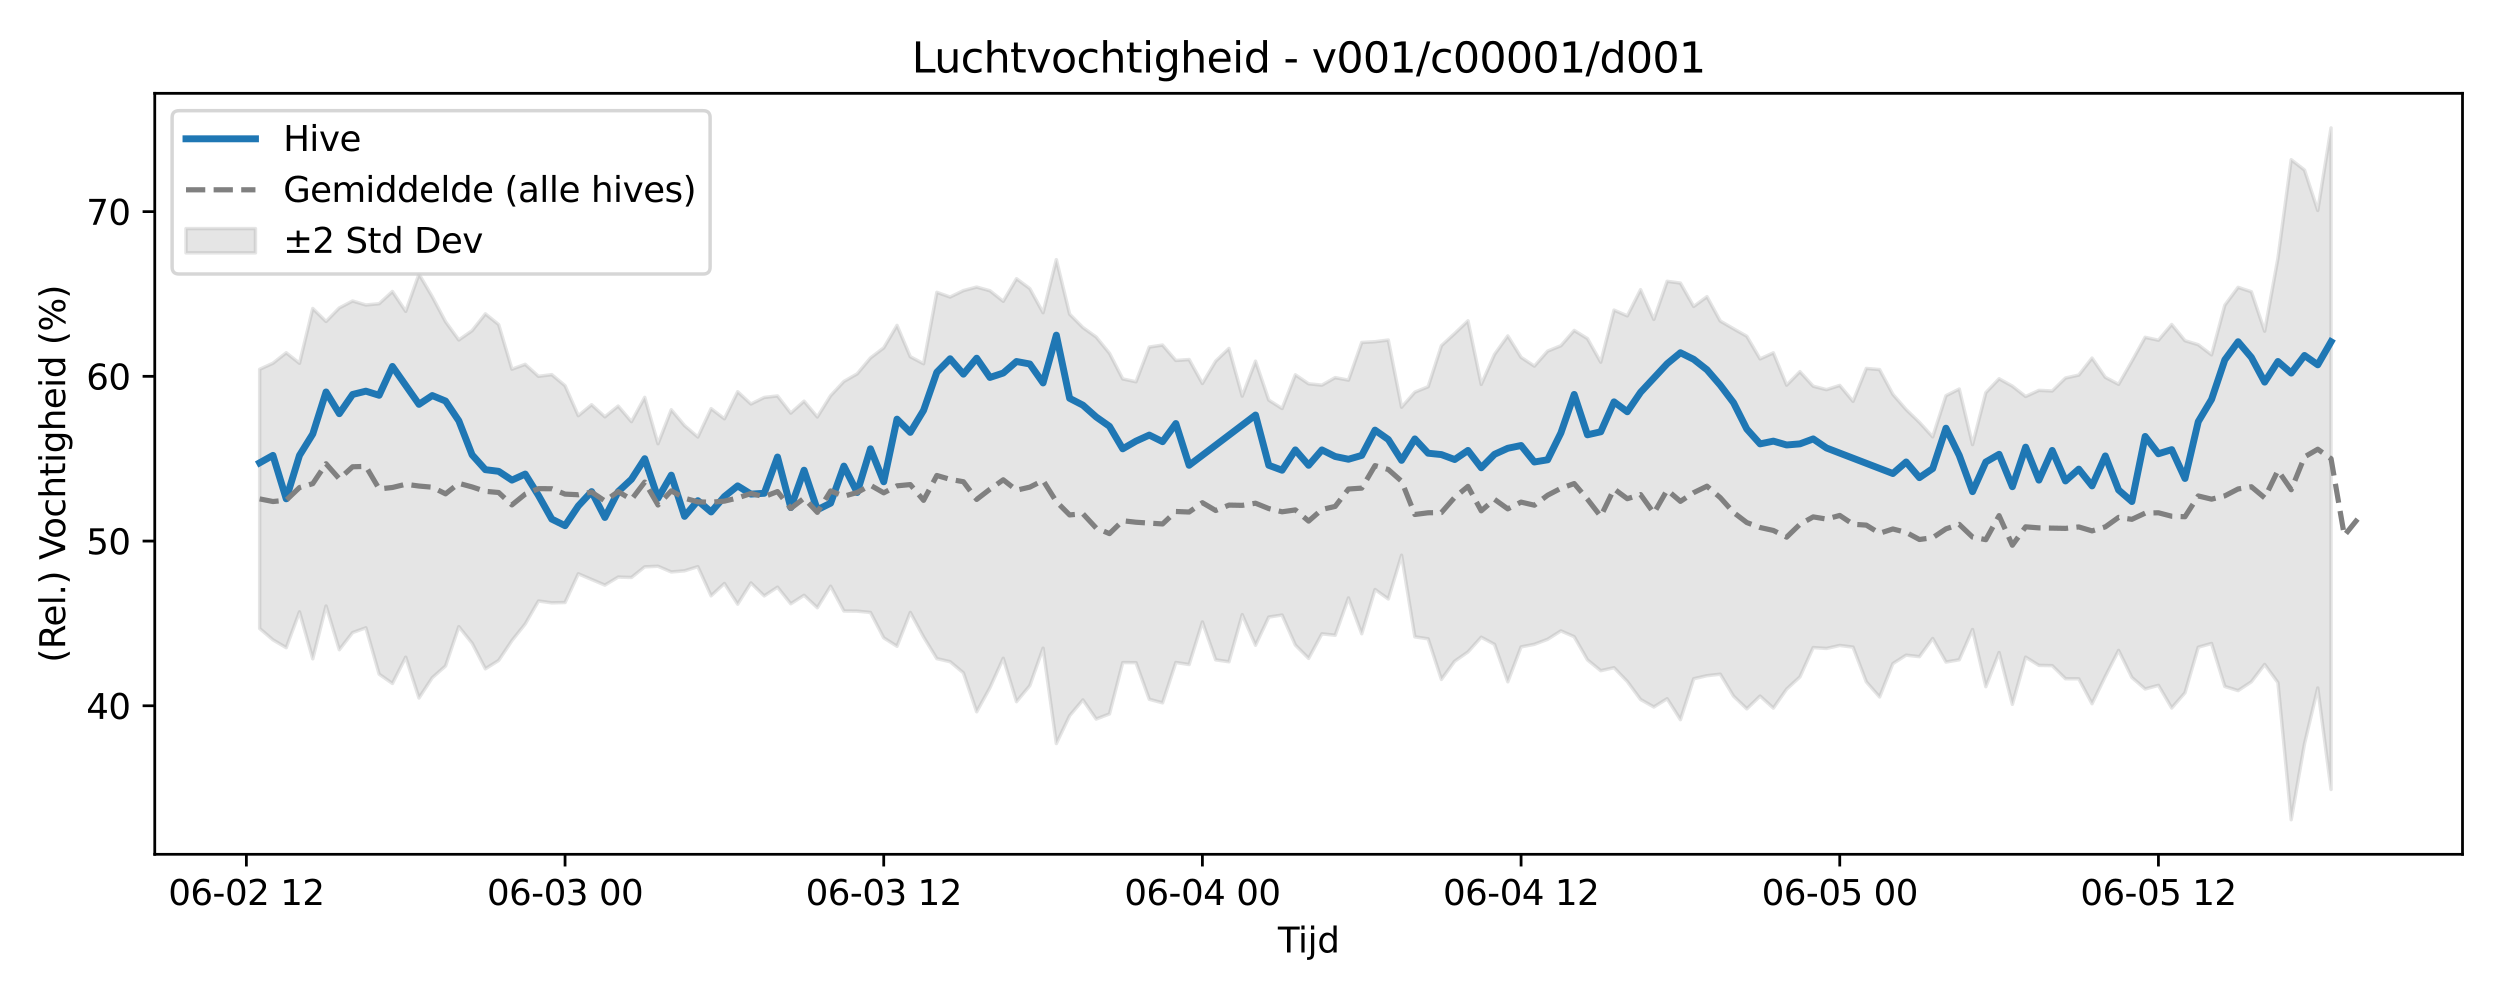 <?xml version="1.0" encoding="utf-8" standalone="no"?>
<!DOCTYPE svg PUBLIC "-//W3C//DTD SVG 1.1//EN"
  "http://www.w3.org/Graphics/SVG/1.1/DTD/svg11.dtd">
<svg xmlns:xlink="http://www.w3.org/1999/xlink" width="720pt" height="288pt" viewBox="0 0 720 288" xmlns="http://www.w3.org/2000/svg" version="1.1">
 <defs>
  <style type="text/css">*{stroke-linejoin: round; stroke-linecap: butt}</style>
 </defs>
 <g id="figure_1">
  <g id="patch_1">
   <path d="M 0 288 
L 720 288 
L 720 0 
L 0 0 
z
" style="fill: #ffffff"/>
  </g>
  <g id="axes_1">
   <g id="patch_2">
    <path d="M 44.57 246.04 
L 709.2 246.04 
L 709.2 26.88 
L 44.57 26.88 
z
" style="fill: #ffffff"/>
   </g>
   <g id="FillBetweenPolyCollection_1">
    <defs>
     <path id="m3c09db002c" d="M 74.78 -181.637 
L 74.78 -106.999 
L 78.605 -103.729 
L 82.429 -101.467 
L 86.253 -111.785 
L 90.077 -98.257 
L 93.901 -113.465 
L 97.725 -100.877 
L 101.549 -105.817 
L 105.373 -107.192 
L 109.197 -93.836 
L 113.022 -91.156 
L 116.846 -98.732 
L 120.67 -86.981 
L 124.494 -92.812 
L 128.318 -96.198 
L 132.142 -107.514 
L 135.966 -102.755 
L 139.79 -95.384 
L 143.614 -97.789 
L 147.439 -103.501 
L 151.263 -108.294 
L 155.087 -114.912 
L 158.911 -114.38 
L 162.735 -114.472 
L 166.559 -122.745 
L 170.383 -121.108 
L 174.207 -119.485 
L 178.031 -121.8 
L 181.855 -121.687 
L 185.68 -124.749 
L 189.504 -124.915 
L 193.328 -123.274 
L 197.152 -123.604 
L 200.976 -124.803 
L 204.8 -116.401 
L 208.624 -119.954 
L 212.448 -113.996 
L 216.272 -120.105 
L 220.097 -116.38 
L 223.921 -118.889 
L 227.745 -114.116 
L 231.569 -116.557 
L 235.393 -112.975 
L 239.217 -119.18 
L 243.041 -112.031 
L 246.865 -111.986 
L 250.689 -111.615 
L 254.514 -104.301 
L 258.338 -101.868 
L 262.162 -111.609 
L 265.986 -104.562 
L 269.81 -98.313 
L 273.634 -97.426 
L 277.458 -94.22 
L 281.282 -83.01 
L 285.106 -89.946 
L 288.931 -98.413 
L 292.755 -85.92 
L 296.579 -90.523 
L 300.403 -101.315 
L 304.227 -73.859 
L 308.051 -81.871 
L 311.875 -86.419 
L 315.699 -80.914 
L 319.523 -82.382 
L 323.347 -97.18 
L 327.172 -97.146 
L 330.996 -86.604 
L 334.82 -85.58 
L 338.644 -97.207 
L 342.468 -96.609 
L 346.292 -108.875 
L 350.116 -97.965 
L 353.94 -97.41 
L 357.764 -110.989 
L 361.589 -102.167 
L 365.413 -110.288 
L 369.237 -110.864 
L 373.061 -102.23 
L 376.885 -98.382 
L 380.709 -105.455 
L 384.533 -105.049 
L 388.357 -115.797 
L 392.181 -105.475 
L 396.006 -118.224 
L 399.83 -115.498 
L 403.654 -128.099 
L 407.478 -104.593 
L 411.302 -104.011 
L 415.126 -92.333 
L 418.95 -97.564 
L 422.774 -100.236 
L 426.598 -104.485 
L 430.423 -102.42 
L 434.247 -91.64 
L 438.071 -101.691 
L 441.895 -102.438 
L 445.719 -103.878 
L 449.543 -106.302 
L 453.367 -104.63 
L 457.191 -97.947 
L 461.015 -94.836 
L 464.839 -95.705 
L 468.664 -91.718 
L 472.488 -86.545 
L 476.312 -84.384 
L 480.136 -86.774 
L 483.96 -80.74 
L 487.784 -92.515 
L 491.608 -93.396 
L 495.432 -93.831 
L 499.256 -87.516 
L 503.081 -83.853 
L 506.905 -87.535 
L 510.729 -84.067 
L 514.553 -89.528 
L 518.377 -93.054 
L 522.201 -101.499 
L 526.025 -101.241 
L 529.849 -102.107 
L 533.673 -101.633 
L 537.498 -91.626 
L 541.322 -87.272 
L 545.146 -96.872 
L 548.97 -99.314 
L 552.794 -98.882 
L 556.618 -104.111 
L 560.442 -97.332 
L 564.266 -97.989 
L 568.09 -106.702 
L 571.915 -90.233 
L 575.739 -100.072 
L 579.563 -85.154 
L 583.387 -98.745 
L 587.211 -96.365 
L 591.035 -96.294 
L 594.859 -92.518 
L 598.683 -92.503 
L 602.507 -85.33 
L 606.331 -93.189 
L 610.156 -100.68 
L 613.98 -92.891 
L 617.804 -89.576 
L 621.628 -90.621 
L 625.452 -84.098 
L 629.276 -88.473 
L 633.1 -101.604 
L 636.924 -102.673 
L 640.748 -90.295 
L 644.573 -89.105 
L 648.397 -91.644 
L 652.221 -96.635 
L 656.045 -91.403 
L 659.869 -51.922 
L 663.693 -73.781 
L 667.517 -89.859 
L 671.341 -60.632 
L 671.341 -251.158 
L 671.341 -251.158 
L 667.517 -227.387 
L 663.693 -239.037 
L 659.869 -242.001 
L 656.045 -213.627 
L 652.221 -192.623 
L 648.397 -203.987 
L 644.573 -205.246 
L 640.748 -200.103 
L 636.924 -185.805 
L 633.1 -188.727 
L 629.276 -189.886 
L 625.452 -194.554 
L 621.628 -190.019 
L 617.804 -190.86 
L 613.98 -183.977 
L 610.156 -177.317 
L 606.331 -179.341 
L 602.507 -184.873 
L 598.683 -179.983 
L 594.859 -179.131 
L 591.035 -175.4 
L 587.211 -175.578 
L 583.387 -173.808 
L 579.563 -176.801 
L 575.739 -178.919 
L 571.915 -174.911 
L 568.09 -159.955 
L 564.266 -175.964 
L 560.442 -174.047 
L 556.618 -162.185 
L 552.794 -166.367 
L 548.97 -170.047 
L 545.146 -174.439 
L 541.322 -181.561 
L 537.498 -181.898 
L 533.673 -172.418 
L 529.849 -177.004 
L 526.025 -175.785 
L 522.201 -176.769 
L 518.377 -180.968 
L 514.553 -177.084 
L 510.729 -186.385 
L 506.905 -184.634 
L 503.081 -191.162 
L 499.256 -193.327 
L 495.432 -195.551 
L 491.608 -202.56 
L 487.784 -199.736 
L 483.96 -206.473 
L 480.136 -206.99 
L 476.312 -196.018 
L 472.488 -204.577 
L 468.664 -197.031 
L 464.839 -198.691 
L 461.015 -183.696 
L 457.191 -190.486 
L 453.367 -192.839 
L 449.543 -188.433 
L 445.719 -186.882 
L 441.895 -182.562 
L 438.071 -185.093 
L 434.247 -191.259 
L 430.423 -185.945 
L 426.598 -177.284 
L 422.774 -195.606 
L 418.95 -191.957 
L 415.126 -188.442 
L 411.302 -176.629 
L 407.478 -175.067 
L 403.654 -170.726 
L 399.83 -190.073 
L 396.006 -189.587 
L 392.181 -189.37 
L 388.357 -178.521 
L 384.533 -179.251 
L 380.709 -177.082 
L 376.885 -177.469 
L 373.061 -180.058 
L 369.237 -170.341 
L 365.413 -172.769 
L 361.589 -183.985 
L 357.764 -173.92 
L 353.94 -187.658 
L 350.116 -183.993 
L 346.292 -177.563 
L 342.468 -184.46 
L 338.644 -184.179 
L 334.82 -188.622 
L 330.996 -188.05 
L 327.172 -178.05 
L 323.347 -178.874 
L 319.523 -186.263 
L 315.699 -190.938 
L 311.875 -193.679 
L 308.051 -197.526 
L 304.227 -213.219 
L 300.403 -197.939 
L 296.579 -204.89 
L 292.755 -207.731 
L 288.931 -201.224 
L 285.106 -204.27 
L 281.282 -205.325 
L 277.458 -204.31 
L 273.634 -202.46 
L 269.81 -203.81 
L 265.986 -183.246 
L 262.162 -185.272 
L 258.338 -194.29 
L 254.514 -187.829 
L 250.689 -184.905 
L 246.865 -180.332 
L 243.041 -178.141 
L 239.217 -174.042 
L 235.393 -167.913 
L 231.569 -172.463 
L 227.745 -169.031 
L 223.921 -173.972 
L 220.097 -173.537 
L 216.272 -171.649 
L 212.448 -175.183 
L 208.624 -167.395 
L 204.8 -170.315 
L 200.976 -162.14 
L 197.152 -165.439 
L 193.328 -169.993 
L 189.504 -160.205 
L 185.68 -173.556 
L 181.855 -166.569 
L 178.031 -171.06 
L 174.207 -167.954 
L 170.383 -171.444 
L 166.559 -168.279 
L 162.735 -176.921 
L 158.911 -180.107 
L 155.087 -179.62 
L 151.263 -183.075 
L 147.439 -181.68 
L 143.614 -194.529 
L 139.79 -197.613 
L 135.966 -192.772 
L 132.142 -190.09 
L 128.318 -195.352 
L 124.494 -202.556 
L 120.67 -209.061 
L 116.846 -198.33 
L 113.022 -204.058 
L 109.197 -200.534 
L 105.373 -200.17 
L 101.549 -201.32 
L 97.725 -199.318 
L 93.901 -195.411 
L 90.077 -199.166 
L 86.253 -183.38 
L 82.429 -186.401 
L 78.605 -183.394 
L 74.78 -181.637 
z
" style="stroke: #808080; stroke-opacity: 0.2"/>
    </defs>
    <g clip-path="url(#p0047f48c05)">
     <use xlink:href="#m3c09db002c" x="0" y="288" style="fill: #808080; fill-opacity: 0.2; stroke: #808080; stroke-opacity: 0.2"/>
    </g>
   </g>
   <g id="matplotlib.axis_1">
    <g id="xtick_1">
     <g id="line2d_1">
      <defs>
       <path id="mf3916ec47d" d="M 0 0 
L 0 3.5 
" style="stroke: #000000; stroke-width: 0.8"/>
      </defs>
      <g>
       <use xlink:href="#mf3916ec47d" x="70.956" y="246.04" style="stroke: #000000; stroke-width: 0.8"/>
      </g>
     </g>
     <g id="text_1">
      <!-- 06-02 12 -->
      <g transform="translate(48.476 260.638) scale(0.1 -0.1)">
       <defs>
        <path id="DejaVuSans-30" d="M 2034 4250 
Q 1547 4250 1301 3770 
Q 1056 3291 1056 2328 
Q 1056 1369 1301 889 
Q 1547 409 2034 409 
Q 2525 409 2770 889 
Q 3016 1369 3016 2328 
Q 3016 3291 2770 3770 
Q 2525 4250 2034 4250 
z
M 2034 4750 
Q 2819 4750 3233 4129 
Q 3647 3509 3647 2328 
Q 3647 1150 3233 529 
Q 2819 -91 2034 -91 
Q 1250 -91 836 529 
Q 422 1150 422 2328 
Q 422 3509 836 4129 
Q 1250 4750 2034 4750 
z
" transform="scale(0.016)"/>
        <path id="DejaVuSans-36" d="M 2113 2584 
Q 1688 2584 1439 2293 
Q 1191 2003 1191 1497 
Q 1191 994 1439 701 
Q 1688 409 2113 409 
Q 2538 409 2786 701 
Q 3034 994 3034 1497 
Q 3034 2003 2786 2293 
Q 2538 2584 2113 2584 
z
M 3366 4563 
L 3366 3988 
Q 3128 4100 2886 4159 
Q 2644 4219 2406 4219 
Q 1781 4219 1451 3797 
Q 1122 3375 1075 2522 
Q 1259 2794 1537 2939 
Q 1816 3084 2150 3084 
Q 2853 3084 3261 2657 
Q 3669 2231 3669 1497 
Q 3669 778 3244 343 
Q 2819 -91 2113 -91 
Q 1303 -91 875 529 
Q 447 1150 447 2328 
Q 447 3434 972 4092 
Q 1497 4750 2381 4750 
Q 2619 4750 2861 4703 
Q 3103 4656 3366 4563 
z
" transform="scale(0.016)"/>
        <path id="DejaVuSans-2d" d="M 313 2009 
L 1997 2009 
L 1997 1497 
L 313 1497 
L 313 2009 
z
" transform="scale(0.016)"/>
        <path id="DejaVuSans-32" d="M 1228 531 
L 3431 531 
L 3431 0 
L 469 0 
L 469 531 
Q 828 903 1448 1529 
Q 2069 2156 2228 2338 
Q 2531 2678 2651 2914 
Q 2772 3150 2772 3378 
Q 2772 3750 2511 3984 
Q 2250 4219 1831 4219 
Q 1534 4219 1204 4116 
Q 875 4013 500 3803 
L 500 4441 
Q 881 4594 1212 4672 
Q 1544 4750 1819 4750 
Q 2544 4750 2975 4387 
Q 3406 4025 3406 3419 
Q 3406 3131 3298 2873 
Q 3191 2616 2906 2266 
Q 2828 2175 2409 1742 
Q 1991 1309 1228 531 
z
" transform="scale(0.016)"/>
        <path id="DejaVuSans-20" transform="scale(0.016)"/>
        <path id="DejaVuSans-31" d="M 794 531 
L 1825 531 
L 1825 4091 
L 703 3866 
L 703 4441 
L 1819 4666 
L 2450 4666 
L 2450 531 
L 3481 531 
L 3481 0 
L 794 0 
L 794 531 
z
" transform="scale(0.016)"/>
       </defs>
       <use xlink:href="#DejaVuSans-30"/>
       <use xlink:href="#DejaVuSans-36" transform="translate(63.623 0)"/>
       <use xlink:href="#DejaVuSans-2d" transform="translate(127.246 0)"/>
       <use xlink:href="#DejaVuSans-30" transform="translate(163.33 0)"/>
       <use xlink:href="#DejaVuSans-32" transform="translate(226.953 0)"/>
       <use xlink:href="#DejaVuSans-20" transform="translate(290.576 0)"/>
       <use xlink:href="#DejaVuSans-31" transform="translate(322.363 0)"/>
       <use xlink:href="#DejaVuSans-32" transform="translate(385.986 0)"/>
      </g>
     </g>
    </g>
    <g id="xtick_2">
     <g id="line2d_2">
      <g>
       <use xlink:href="#mf3916ec47d" x="162.735" y="246.04" style="stroke: #000000; stroke-width: 0.8"/>
      </g>
     </g>
     <g id="text_2">
      <!-- 06-03 00 -->
      <g transform="translate(140.254 260.638) scale(0.1 -0.1)">
       <defs>
        <path id="DejaVuSans-33" d="M 2597 2516 
Q 3050 2419 3304 2112 
Q 3559 1806 3559 1356 
Q 3559 666 3084 287 
Q 2609 -91 1734 -91 
Q 1441 -91 1130 -33 
Q 819 25 488 141 
L 488 750 
Q 750 597 1062 519 
Q 1375 441 1716 441 
Q 2309 441 2620 675 
Q 2931 909 2931 1356 
Q 2931 1769 2642 2001 
Q 2353 2234 1838 2234 
L 1294 2234 
L 1294 2753 
L 1863 2753 
Q 2328 2753 2575 2939 
Q 2822 3125 2822 3475 
Q 2822 3834 2567 4026 
Q 2313 4219 1838 4219 
Q 1578 4219 1281 4162 
Q 984 4106 628 3988 
L 628 4550 
Q 988 4650 1302 4700 
Q 1616 4750 1894 4750 
Q 2613 4750 3031 4423 
Q 3450 4097 3450 3541 
Q 3450 3153 3228 2886 
Q 3006 2619 2597 2516 
z
" transform="scale(0.016)"/>
       </defs>
       <use xlink:href="#DejaVuSans-30"/>
       <use xlink:href="#DejaVuSans-36" transform="translate(63.623 0)"/>
       <use xlink:href="#DejaVuSans-2d" transform="translate(127.246 0)"/>
       <use xlink:href="#DejaVuSans-30" transform="translate(163.33 0)"/>
       <use xlink:href="#DejaVuSans-33" transform="translate(226.953 0)"/>
       <use xlink:href="#DejaVuSans-20" transform="translate(290.576 0)"/>
       <use xlink:href="#DejaVuSans-30" transform="translate(322.363 0)"/>
       <use xlink:href="#DejaVuSans-30" transform="translate(385.986 0)"/>
      </g>
     </g>
    </g>
    <g id="xtick_3">
     <g id="line2d_3">
      <g>
       <use xlink:href="#mf3916ec47d" x="254.514" y="246.04" style="stroke: #000000; stroke-width: 0.8"/>
      </g>
     </g>
     <g id="text_3">
      <!-- 06-03 12 -->
      <g transform="translate(232.033 260.638) scale(0.1 -0.1)">
       <use xlink:href="#DejaVuSans-30"/>
       <use xlink:href="#DejaVuSans-36" transform="translate(63.623 0)"/>
       <use xlink:href="#DejaVuSans-2d" transform="translate(127.246 0)"/>
       <use xlink:href="#DejaVuSans-30" transform="translate(163.33 0)"/>
       <use xlink:href="#DejaVuSans-33" transform="translate(226.953 0)"/>
       <use xlink:href="#DejaVuSans-20" transform="translate(290.576 0)"/>
       <use xlink:href="#DejaVuSans-31" transform="translate(322.363 0)"/>
       <use xlink:href="#DejaVuSans-32" transform="translate(385.986 0)"/>
      </g>
     </g>
    </g>
    <g id="xtick_4">
     <g id="line2d_4">
      <g>
       <use xlink:href="#mf3916ec47d" x="346.292" y="246.04" style="stroke: #000000; stroke-width: 0.8"/>
      </g>
     </g>
     <g id="text_4">
      <!-- 06-04 00 -->
      <g transform="translate(323.812 260.638) scale(0.1 -0.1)">
       <defs>
        <path id="DejaVuSans-34" d="M 2419 4116 
L 825 1625 
L 2419 1625 
L 2419 4116 
z
M 2253 4666 
L 3047 4666 
L 3047 1625 
L 3713 1625 
L 3713 1100 
L 3047 1100 
L 3047 0 
L 2419 0 
L 2419 1100 
L 313 1100 
L 313 1709 
L 2253 4666 
z
" transform="scale(0.016)"/>
       </defs>
       <use xlink:href="#DejaVuSans-30"/>
       <use xlink:href="#DejaVuSans-36" transform="translate(63.623 0)"/>
       <use xlink:href="#DejaVuSans-2d" transform="translate(127.246 0)"/>
       <use xlink:href="#DejaVuSans-30" transform="translate(163.33 0)"/>
       <use xlink:href="#DejaVuSans-34" transform="translate(226.953 0)"/>
       <use xlink:href="#DejaVuSans-20" transform="translate(290.576 0)"/>
       <use xlink:href="#DejaVuSans-30" transform="translate(322.363 0)"/>
       <use xlink:href="#DejaVuSans-30" transform="translate(385.986 0)"/>
      </g>
     </g>
    </g>
    <g id="xtick_5">
     <g id="line2d_5">
      <g>
       <use xlink:href="#mf3916ec47d" x="438.071" y="246.04" style="stroke: #000000; stroke-width: 0.8"/>
      </g>
     </g>
     <g id="text_5">
      <!-- 06-04 12 -->
      <g transform="translate(415.59 260.638) scale(0.1 -0.1)">
       <use xlink:href="#DejaVuSans-30"/>
       <use xlink:href="#DejaVuSans-36" transform="translate(63.623 0)"/>
       <use xlink:href="#DejaVuSans-2d" transform="translate(127.246 0)"/>
       <use xlink:href="#DejaVuSans-30" transform="translate(163.33 0)"/>
       <use xlink:href="#DejaVuSans-34" transform="translate(226.953 0)"/>
       <use xlink:href="#DejaVuSans-20" transform="translate(290.576 0)"/>
       <use xlink:href="#DejaVuSans-31" transform="translate(322.363 0)"/>
       <use xlink:href="#DejaVuSans-32" transform="translate(385.986 0)"/>
      </g>
     </g>
    </g>
    <g id="xtick_6">
     <g id="line2d_6">
      <g>
       <use xlink:href="#mf3916ec47d" x="529.849" y="246.04" style="stroke: #000000; stroke-width: 0.8"/>
      </g>
     </g>
     <g id="text_6">
      <!-- 06-05 00 -->
      <g transform="translate(507.369 260.638) scale(0.1 -0.1)">
       <defs>
        <path id="DejaVuSans-35" d="M 691 4666 
L 3169 4666 
L 3169 4134 
L 1269 4134 
L 1269 2991 
Q 1406 3038 1543 3061 
Q 1681 3084 1819 3084 
Q 2600 3084 3056 2656 
Q 3513 2228 3513 1497 
Q 3513 744 3044 326 
Q 2575 -91 1722 -91 
Q 1428 -91 1123 -41 
Q 819 9 494 109 
L 494 744 
Q 775 591 1075 516 
Q 1375 441 1709 441 
Q 2250 441 2565 725 
Q 2881 1009 2881 1497 
Q 2881 1984 2565 2268 
Q 2250 2553 1709 2553 
Q 1456 2553 1204 2497 
Q 953 2441 691 2322 
L 691 4666 
z
" transform="scale(0.016)"/>
       </defs>
       <use xlink:href="#DejaVuSans-30"/>
       <use xlink:href="#DejaVuSans-36" transform="translate(63.623 0)"/>
       <use xlink:href="#DejaVuSans-2d" transform="translate(127.246 0)"/>
       <use xlink:href="#DejaVuSans-30" transform="translate(163.33 0)"/>
       <use xlink:href="#DejaVuSans-35" transform="translate(226.953 0)"/>
       <use xlink:href="#DejaVuSans-20" transform="translate(290.576 0)"/>
       <use xlink:href="#DejaVuSans-30" transform="translate(322.363 0)"/>
       <use xlink:href="#DejaVuSans-30" transform="translate(385.986 0)"/>
      </g>
     </g>
    </g>
    <g id="xtick_7">
     <g id="line2d_7">
      <g>
       <use xlink:href="#mf3916ec47d" x="621.628" y="246.04" style="stroke: #000000; stroke-width: 0.8"/>
      </g>
     </g>
     <g id="text_7">
      <!-- 06-05 12 -->
      <g transform="translate(599.147 260.638) scale(0.1 -0.1)">
       <use xlink:href="#DejaVuSans-30"/>
       <use xlink:href="#DejaVuSans-36" transform="translate(63.623 0)"/>
       <use xlink:href="#DejaVuSans-2d" transform="translate(127.246 0)"/>
       <use xlink:href="#DejaVuSans-30" transform="translate(163.33 0)"/>
       <use xlink:href="#DejaVuSans-35" transform="translate(226.953 0)"/>
       <use xlink:href="#DejaVuSans-20" transform="translate(290.576 0)"/>
       <use xlink:href="#DejaVuSans-31" transform="translate(322.363 0)"/>
       <use xlink:href="#DejaVuSans-32" transform="translate(385.986 0)"/>
      </g>
     </g>
    </g>
    <g id="text_8">
     <!-- Tijd -->
     <g transform="translate(368.035 274.317) scale(0.1 -0.1)">
      <defs>
       <path id="DejaVuSans-54" d="M -19 4666 
L 3928 4666 
L 3928 4134 
L 2272 4134 
L 2272 0 
L 1638 0 
L 1638 4134 
L -19 4134 
L -19 4666 
z
" transform="scale(0.016)"/>
       <path id="DejaVuSans-69" d="M 603 3500 
L 1178 3500 
L 1178 0 
L 603 0 
L 603 3500 
z
M 603 4863 
L 1178 4863 
L 1178 4134 
L 603 4134 
L 603 4863 
z
" transform="scale(0.016)"/>
       <path id="DejaVuSans-6a" d="M 603 3500 
L 1178 3500 
L 1178 -63 
Q 1178 -731 923 -1031 
Q 669 -1331 103 -1331 
L -116 -1331 
L -116 -844 
L 38 -844 
Q 366 -844 484 -692 
Q 603 -541 603 -63 
L 603 3500 
z
M 603 4863 
L 1178 4863 
L 1178 4134 
L 603 4134 
L 603 4863 
z
" transform="scale(0.016)"/>
       <path id="DejaVuSans-64" d="M 2906 2969 
L 2906 4863 
L 3481 4863 
L 3481 0 
L 2906 0 
L 2906 525 
Q 2725 213 2448 61 
Q 2172 -91 1784 -91 
Q 1150 -91 751 415 
Q 353 922 353 1747 
Q 353 2572 751 3078 
Q 1150 3584 1784 3584 
Q 2172 3584 2448 3432 
Q 2725 3281 2906 2969 
z
M 947 1747 
Q 947 1113 1208 752 
Q 1469 391 1925 391 
Q 2381 391 2643 752 
Q 2906 1113 2906 1747 
Q 2906 2381 2643 2742 
Q 2381 3103 1925 3103 
Q 1469 3103 1208 2742 
Q 947 2381 947 1747 
z
" transform="scale(0.016)"/>
      </defs>
      <use xlink:href="#DejaVuSans-54"/>
      <use xlink:href="#DejaVuSans-69" transform="translate(57.959 0)"/>
      <use xlink:href="#DejaVuSans-6a" transform="translate(85.742 0)"/>
      <use xlink:href="#DejaVuSans-64" transform="translate(113.525 0)"/>
     </g>
    </g>
   </g>
   <g id="matplotlib.axis_2">
    <g id="ytick_1">
     <g id="line2d_8">
      <defs>
       <path id="m92d2d515ac" d="M 0 0 
L -3.5 0 
" style="stroke: #000000; stroke-width: 0.8"/>
      </defs>
      <g>
       <use xlink:href="#m92d2d515ac" x="44.57" y="203.261" style="stroke: #000000; stroke-width: 0.8"/>
      </g>
     </g>
     <g id="text_9">
      <!-- 40 -->
      <g transform="translate(24.845 207.06) scale(0.1 -0.1)">
       <use xlink:href="#DejaVuSans-34"/>
       <use xlink:href="#DejaVuSans-30" transform="translate(63.623 0)"/>
      </g>
     </g>
    </g>
    <g id="ytick_2">
     <g id="line2d_9">
      <g>
       <use xlink:href="#m92d2d515ac" x="44.57" y="155.823" style="stroke: #000000; stroke-width: 0.8"/>
      </g>
     </g>
     <g id="text_10">
      <!-- 50 -->
      <g transform="translate(24.845 159.623) scale(0.1 -0.1)">
       <use xlink:href="#DejaVuSans-35"/>
       <use xlink:href="#DejaVuSans-30" transform="translate(63.623 0)"/>
      </g>
     </g>
    </g>
    <g id="ytick_3">
     <g id="line2d_10">
      <g>
       <use xlink:href="#m92d2d515ac" x="44.57" y="108.386" style="stroke: #000000; stroke-width: 0.8"/>
      </g>
     </g>
     <g id="text_11">
      <!-- 60 -->
      <g transform="translate(24.845 112.185) scale(0.1 -0.1)">
       <use xlink:href="#DejaVuSans-36"/>
       <use xlink:href="#DejaVuSans-30" transform="translate(63.623 0)"/>
      </g>
     </g>
    </g>
    <g id="ytick_4">
     <g id="line2d_11">
      <g>
       <use xlink:href="#m92d2d515ac" x="44.57" y="60.949" style="stroke: #000000; stroke-width: 0.8"/>
      </g>
     </g>
     <g id="text_12">
      <!-- 70 -->
      <g transform="translate(24.845 64.748) scale(0.1 -0.1)">
       <defs>
        <path id="DejaVuSans-37" d="M 525 4666 
L 3525 4666 
L 3525 4397 
L 1831 0 
L 1172 0 
L 2766 4134 
L 525 4134 
L 525 4666 
z
" transform="scale(0.016)"/>
       </defs>
       <use xlink:href="#DejaVuSans-37"/>
       <use xlink:href="#DejaVuSans-30" transform="translate(63.623 0)"/>
      </g>
     </g>
    </g>
    <g id="text_13">
     <!-- (Rel.) Vochtigheid (%) -->
     <g transform="translate(18.765 190.838) rotate(-90) scale(0.1 -0.1)">
      <defs>
       <path id="DejaVuSans-28" d="M 1984 4856 
Q 1566 4138 1362 3434 
Q 1159 2731 1159 2009 
Q 1159 1288 1364 580 
Q 1569 -128 1984 -844 
L 1484 -844 
Q 1016 -109 783 600 
Q 550 1309 550 2009 
Q 550 2706 781 3412 
Q 1013 4119 1484 4856 
L 1984 4856 
z
" transform="scale(0.016)"/>
       <path id="DejaVuSans-52" d="M 2841 2188 
Q 3044 2119 3236 1894 
Q 3428 1669 3622 1275 
L 4263 0 
L 3584 0 
L 2988 1197 
Q 2756 1666 2539 1819 
Q 2322 1972 1947 1972 
L 1259 1972 
L 1259 0 
L 628 0 
L 628 4666 
L 2053 4666 
Q 2853 4666 3247 4331 
Q 3641 3997 3641 3322 
Q 3641 2881 3436 2590 
Q 3231 2300 2841 2188 
z
M 1259 4147 
L 1259 2491 
L 2053 2491 
Q 2509 2491 2742 2702 
Q 2975 2913 2975 3322 
Q 2975 3731 2742 3939 
Q 2509 4147 2053 4147 
L 1259 4147 
z
" transform="scale(0.016)"/>
       <path id="DejaVuSans-65" d="M 3597 1894 
L 3597 1613 
L 953 1613 
Q 991 1019 1311 708 
Q 1631 397 2203 397 
Q 2534 397 2845 478 
Q 3156 559 3463 722 
L 3463 178 
Q 3153 47 2828 -22 
Q 2503 -91 2169 -91 
Q 1331 -91 842 396 
Q 353 884 353 1716 
Q 353 2575 817 3079 
Q 1281 3584 2069 3584 
Q 2775 3584 3186 3129 
Q 3597 2675 3597 1894 
z
M 3022 2063 
Q 3016 2534 2758 2815 
Q 2500 3097 2075 3097 
Q 1594 3097 1305 2825 
Q 1016 2553 972 2059 
L 3022 2063 
z
" transform="scale(0.016)"/>
       <path id="DejaVuSans-6c" d="M 603 4863 
L 1178 4863 
L 1178 0 
L 603 0 
L 603 4863 
z
" transform="scale(0.016)"/>
       <path id="DejaVuSans-2e" d="M 684 794 
L 1344 794 
L 1344 0 
L 684 0 
L 684 794 
z
" transform="scale(0.016)"/>
       <path id="DejaVuSans-29" d="M 513 4856 
L 1013 4856 
Q 1481 4119 1714 3412 
Q 1947 2706 1947 2009 
Q 1947 1309 1714 600 
Q 1481 -109 1013 -844 
L 513 -844 
Q 928 -128 1133 580 
Q 1338 1288 1338 2009 
Q 1338 2731 1133 3434 
Q 928 4138 513 4856 
z
" transform="scale(0.016)"/>
       <path id="DejaVuSans-56" d="M 1831 0 
L 50 4666 
L 709 4666 
L 2188 738 
L 3669 4666 
L 4325 4666 
L 2547 0 
L 1831 0 
z
" transform="scale(0.016)"/>
       <path id="DejaVuSans-6f" d="M 1959 3097 
Q 1497 3097 1228 2736 
Q 959 2375 959 1747 
Q 959 1119 1226 758 
Q 1494 397 1959 397 
Q 2419 397 2687 759 
Q 2956 1122 2956 1747 
Q 2956 2369 2687 2733 
Q 2419 3097 1959 3097 
z
M 1959 3584 
Q 2709 3584 3137 3096 
Q 3566 2609 3566 1747 
Q 3566 888 3137 398 
Q 2709 -91 1959 -91 
Q 1206 -91 779 398 
Q 353 888 353 1747 
Q 353 2609 779 3096 
Q 1206 3584 1959 3584 
z
" transform="scale(0.016)"/>
       <path id="DejaVuSans-63" d="M 3122 3366 
L 3122 2828 
Q 2878 2963 2633 3030 
Q 2388 3097 2138 3097 
Q 1578 3097 1268 2742 
Q 959 2388 959 1747 
Q 959 1106 1268 751 
Q 1578 397 2138 397 
Q 2388 397 2633 464 
Q 2878 531 3122 666 
L 3122 134 
Q 2881 22 2623 -34 
Q 2366 -91 2075 -91 
Q 1284 -91 818 406 
Q 353 903 353 1747 
Q 353 2603 823 3093 
Q 1294 3584 2113 3584 
Q 2378 3584 2631 3529 
Q 2884 3475 3122 3366 
z
" transform="scale(0.016)"/>
       <path id="DejaVuSans-68" d="M 3513 2113 
L 3513 0 
L 2938 0 
L 2938 2094 
Q 2938 2591 2744 2837 
Q 2550 3084 2163 3084 
Q 1697 3084 1428 2787 
Q 1159 2491 1159 1978 
L 1159 0 
L 581 0 
L 581 4863 
L 1159 4863 
L 1159 2956 
Q 1366 3272 1645 3428 
Q 1925 3584 2291 3584 
Q 2894 3584 3203 3211 
Q 3513 2838 3513 2113 
z
" transform="scale(0.016)"/>
       <path id="DejaVuSans-74" d="M 1172 4494 
L 1172 3500 
L 2356 3500 
L 2356 3053 
L 1172 3053 
L 1172 1153 
Q 1172 725 1289 603 
Q 1406 481 1766 481 
L 2356 481 
L 2356 0 
L 1766 0 
Q 1100 0 847 248 
Q 594 497 594 1153 
L 594 3053 
L 172 3053 
L 172 3500 
L 594 3500 
L 594 4494 
L 1172 4494 
z
" transform="scale(0.016)"/>
       <path id="DejaVuSans-67" d="M 2906 1791 
Q 2906 2416 2648 2759 
Q 2391 3103 1925 3103 
Q 1463 3103 1205 2759 
Q 947 2416 947 1791 
Q 947 1169 1205 825 
Q 1463 481 1925 481 
Q 2391 481 2648 825 
Q 2906 1169 2906 1791 
z
M 3481 434 
Q 3481 -459 3084 -895 
Q 2688 -1331 1869 -1331 
Q 1566 -1331 1297 -1286 
Q 1028 -1241 775 -1147 
L 775 -588 
Q 1028 -725 1275 -790 
Q 1522 -856 1778 -856 
Q 2344 -856 2625 -561 
Q 2906 -266 2906 331 
L 2906 616 
Q 2728 306 2450 153 
Q 2172 0 1784 0 
Q 1141 0 747 490 
Q 353 981 353 1791 
Q 353 2603 747 3093 
Q 1141 3584 1784 3584 
Q 2172 3584 2450 3431 
Q 2728 3278 2906 2969 
L 2906 3500 
L 3481 3500 
L 3481 434 
z
" transform="scale(0.016)"/>
       <path id="DejaVuSans-25" d="M 4653 2053 
Q 4381 2053 4226 1822 
Q 4072 1591 4072 1178 
Q 4072 772 4226 539 
Q 4381 306 4653 306 
Q 4919 306 5073 539 
Q 5228 772 5228 1178 
Q 5228 1588 5073 1820 
Q 4919 2053 4653 2053 
z
M 4653 2450 
Q 5147 2450 5437 2106 
Q 5728 1763 5728 1178 
Q 5728 594 5436 251 
Q 5144 -91 4653 -91 
Q 4153 -91 3862 251 
Q 3572 594 3572 1178 
Q 3572 1766 3864 2108 
Q 4156 2450 4653 2450 
z
M 1428 4353 
Q 1159 4353 1004 4120 
Q 850 3888 850 3481 
Q 850 3069 1003 2837 
Q 1156 2606 1428 2606 
Q 1700 2606 1854 2837 
Q 2009 3069 2009 3481 
Q 2009 3884 1853 4118 
Q 1697 4353 1428 4353 
z
M 4250 4750 
L 4750 4750 
L 1831 -91 
L 1331 -91 
L 4250 4750 
z
M 1428 4750 
Q 1922 4750 2215 4408 
Q 2509 4066 2509 3481 
Q 2509 2891 2217 2550 
Q 1925 2209 1428 2209 
Q 931 2209 642 2551 
Q 353 2894 353 3481 
Q 353 4063 643 4406 
Q 934 4750 1428 4750 
z
" transform="scale(0.016)"/>
      </defs>
      <use xlink:href="#DejaVuSans-28"/>
      <use xlink:href="#DejaVuSans-52" transform="translate(39.014 0)"/>
      <use xlink:href="#DejaVuSans-65" transform="translate(103.996 0)"/>
      <use xlink:href="#DejaVuSans-6c" transform="translate(165.52 0)"/>
      <use xlink:href="#DejaVuSans-2e" transform="translate(193.303 0)"/>
      <use xlink:href="#DejaVuSans-29" transform="translate(225.09 0)"/>
      <use xlink:href="#DejaVuSans-20" transform="translate(264.104 0)"/>
      <use xlink:href="#DejaVuSans-56" transform="translate(295.891 0)"/>
      <use xlink:href="#DejaVuSans-6f" transform="translate(356.549 0)"/>
      <use xlink:href="#DejaVuSans-63" transform="translate(417.73 0)"/>
      <use xlink:href="#DejaVuSans-68" transform="translate(472.711 0)"/>
      <use xlink:href="#DejaVuSans-74" transform="translate(536.09 0)"/>
      <use xlink:href="#DejaVuSans-69" transform="translate(575.299 0)"/>
      <use xlink:href="#DejaVuSans-67" transform="translate(603.082 0)"/>
      <use xlink:href="#DejaVuSans-68" transform="translate(666.559 0)"/>
      <use xlink:href="#DejaVuSans-65" transform="translate(729.938 0)"/>
      <use xlink:href="#DejaVuSans-69" transform="translate(791.461 0)"/>
      <use xlink:href="#DejaVuSans-64" transform="translate(819.244 0)"/>
      <use xlink:href="#DejaVuSans-20" transform="translate(882.721 0)"/>
      <use xlink:href="#DejaVuSans-28" transform="translate(914.508 0)"/>
      <use xlink:href="#DejaVuSans-25" transform="translate(953.521 0)"/>
      <use xlink:href="#DejaVuSans-29" transform="translate(1048.541 0)"/>
     </g>
    </g>
   </g>
   <g id="line2d_12">
    <path d="M 74.78 133.291 
L 78.605 131.156 
L 82.429 143.648 
L 86.253 131.156 
L 90.077 124.989 
L 93.901 112.893 
L 97.725 119.139 
L 101.549 113.604 
L 105.373 112.655 
L 109.197 113.841 
L 113.022 105.54 
L 120.67 116.45 
L 124.494 113.92 
L 128.318 115.502 
L 132.142 121.194 
L 135.966 130.998 
L 139.79 135.267 
L 143.614 135.742 
L 147.439 138.272 
L 151.263 136.532 
L 155.087 142.699 
L 158.911 149.499 
L 162.735 151.396 
L 166.559 145.704 
L 170.383 141.592 
L 174.207 149.024 
L 178.031 141.592 
L 181.855 138.034 
L 185.68 132.105 
L 189.504 143.49 
L 193.328 136.849 
L 197.152 148.708 
L 200.976 144.201 
L 204.8 147.443 
L 208.624 143.015 
L 212.448 139.932 
L 216.272 142.304 
L 220.097 142.067 
L 223.921 131.63 
L 227.745 146.178 
L 231.569 135.425 
L 235.393 146.81 
L 239.217 144.913 
L 243.041 134.239 
L 246.865 141.829 
L 250.689 129.259 
L 254.514 138.746 
L 258.338 120.72 
L 262.162 124.515 
L 265.986 118.19 
L 269.81 107.2 
L 273.634 103.326 
L 277.458 107.754 
L 281.282 103.168 
L 285.106 108.702 
L 288.931 107.437 
L 292.755 104.117 
L 296.579 104.828 
L 300.403 110.284 
L 304.227 96.527 
L 308.051 114.711 
L 311.875 116.688 
L 315.699 120.087 
L 319.523 122.775 
L 323.347 129.259 
L 327.172 127.045 
L 330.996 125.305 
L 334.82 127.203 
L 338.644 121.985 
L 342.468 134.002 
L 361.589 119.534 
L 365.413 134.002 
L 369.237 135.425 
L 373.061 129.575 
L 376.885 134.002 
L 380.709 129.575 
L 384.533 131.472 
L 388.357 132.263 
L 392.181 131.156 
L 396.006 123.882 
L 399.83 126.57 
L 403.654 132.579 
L 407.478 126.412 
L 411.302 130.524 
L 415.126 130.919 
L 418.95 132.342 
L 422.774 129.733 
L 426.598 134.714 
L 430.423 130.84 
L 434.247 129.1 
L 438.071 128.31 
L 441.895 133.054 
L 445.719 132.421 
L 449.543 124.673 
L 453.367 113.604 
L 457.191 125.226 
L 461.015 124.357 
L 464.839 115.739 
L 468.664 118.585 
L 472.488 112.972 
L 480.136 104.749 
L 483.96 101.587 
L 487.784 103.484 
L 491.608 106.489 
L 495.432 110.916 
L 499.256 115.976 
L 503.081 123.566 
L 506.905 127.835 
L 510.729 127.045 
L 514.553 128.152 
L 518.377 127.835 
L 522.201 126.412 
L 526.025 129.021 
L 545.146 136.374 
L 548.97 133.054 
L 552.794 137.56 
L 556.618 134.951 
L 560.442 123.329 
L 564.266 131.156 
L 568.09 141.592 
L 571.915 133.054 
L 575.739 130.84 
L 579.563 140.169 
L 583.387 128.784 
L 587.211 138.272 
L 591.035 129.733 
L 594.859 138.509 
L 598.683 135.109 
L 602.507 139.932 
L 606.331 131.314 
L 610.156 141.118 
L 613.98 144.439 
L 617.804 125.701 
L 621.628 130.682 
L 625.452 129.496 
L 629.276 137.797 
L 633.1 121.431 
L 636.924 115.027 
L 640.748 103.642 
L 644.573 98.424 
L 648.397 102.931 
L 652.221 110.046 
L 656.045 104.117 
L 659.869 107.437 
L 663.693 102.377 
L 667.517 105.065 
L 671.341 98.424 
L 671.341 98.424 
" clip-path="url(#p0047f48c05)" style="fill: none; stroke: #1f77b4; stroke-width: 2; stroke-linecap: square"/>
   </g>
   <g id="line2d_13">
    <path d="M 74.78 143.682 
L 78.605 144.439 
L 82.429 144.066 
L 86.253 140.418 
L 90.077 139.288 
L 93.901 133.562 
L 97.725 137.903 
L 101.549 134.431 
L 105.373 134.319 
L 109.197 140.815 
L 113.022 140.393 
L 116.846 139.469 
L 120.67 139.979 
L 124.494 140.316 
L 128.318 142.225 
L 132.142 139.198 
L 135.966 140.237 
L 139.79 141.502 
L 143.614 141.841 
L 147.439 145.41 
L 151.263 142.315 
L 155.087 140.734 
L 158.911 140.756 
L 162.735 142.304 
L 166.559 142.488 
L 170.383 141.724 
L 174.207 144.28 
L 178.031 141.57 
L 181.855 143.872 
L 185.68 138.848 
L 189.504 145.44 
L 193.328 141.366 
L 197.152 143.478 
L 200.976 144.529 
L 204.8 144.642 
L 208.624 144.326 
L 212.448 143.411 
L 216.272 142.123 
L 220.097 143.042 
L 223.921 141.57 
L 227.745 146.426 
L 231.569 143.49 
L 235.393 147.556 
L 239.217 141.389 
L 243.041 142.914 
L 246.865 141.841 
L 250.689 139.74 
L 254.514 141.935 
L 258.338 139.921 
L 262.162 139.559 
L 265.986 144.096 
L 269.81 136.939 
L 273.634 138.057 
L 277.458 138.735 
L 281.282 143.832 
L 285.106 140.892 
L 288.931 138.181 
L 292.755 141.174 
L 296.579 140.293 
L 300.403 138.373 
L 304.227 144.461 
L 308.051 148.301 
L 311.875 147.951 
L 315.699 152.074 
L 319.523 153.678 
L 323.347 149.973 
L 327.172 150.402 
L 334.82 150.899 
L 338.644 147.307 
L 342.468 147.465 
L 346.292 144.781 
L 350.116 147.021 
L 353.94 145.466 
L 357.764 145.545 
L 361.589 144.924 
L 365.413 146.472 
L 369.237 147.398 
L 373.061 146.856 
L 376.885 150.075 
L 380.709 146.731 
L 384.533 145.85 
L 388.357 140.841 
L 392.181 140.578 
L 396.006 134.095 
L 399.83 135.215 
L 403.654 138.588 
L 407.478 148.17 
L 411.302 147.68 
L 415.126 147.612 
L 418.95 143.239 
L 422.774 140.079 
L 426.598 147.115 
L 430.423 143.817 
L 434.247 146.551 
L 438.071 144.608 
L 441.895 145.5 
L 445.719 142.62 
L 449.543 140.632 
L 453.367 139.266 
L 457.191 143.783 
L 461.015 148.734 
L 464.839 140.802 
L 468.664 143.625 
L 472.488 142.439 
L 476.312 147.799 
L 480.136 141.118 
L 483.96 144.393 
L 487.784 141.875 
L 491.608 140.022 
L 495.432 143.309 
L 499.256 147.578 
L 503.081 150.492 
L 506.905 151.916 
L 510.729 152.774 
L 514.553 154.694 
L 518.377 150.989 
L 522.201 148.866 
L 526.025 149.487 
L 529.849 148.444 
L 533.673 150.974 
L 537.498 151.238 
L 541.322 153.583 
L 545.146 152.345 
L 548.97 153.32 
L 552.794 155.375 
L 556.618 154.852 
L 560.442 152.311 
L 564.266 151.023 
L 568.09 154.671 
L 571.915 155.428 
L 575.739 148.505 
L 579.563 157.023 
L 583.387 151.724 
L 587.211 152.028 
L 594.859 152.175 
L 598.683 151.757 
L 602.507 152.898 
L 606.331 151.735 
L 610.156 149.002 
L 613.98 149.566 
L 617.804 147.782 
L 621.628 147.68 
L 625.452 148.674 
L 629.276 148.821 
L 633.1 142.835 
L 636.924 143.761 
L 640.748 142.801 
L 644.573 140.824 
L 648.397 140.185 
L 652.221 143.371 
L 656.045 135.485 
L 659.869 141.039 
L 663.693 131.591 
L 667.517 129.377 
L 671.341 132.105 
L 675.165 154.242 
L 678.99 149.499 
L 678.99 149.499 
" clip-path="url(#p0047f48c05)" style="fill: none; stroke-dasharray: 5.55,2.4; stroke-dashoffset: 0; stroke: #808080; stroke-width: 1.5"/>
   </g>
   <g id="patch_3">
    <path d="M 44.57 246.04 
L 44.57 26.88 
" style="fill: none; stroke: #000000; stroke-width: 0.8; stroke-linejoin: miter; stroke-linecap: square"/>
   </g>
   <g id="patch_4">
    <path d="M 709.2 246.04 
L 709.2 26.88 
" style="fill: none; stroke: #000000; stroke-width: 0.8; stroke-linejoin: miter; stroke-linecap: square"/>
   </g>
   <g id="patch_5">
    <path d="M 44.57 246.04 
L 709.2 246.04 
" style="fill: none; stroke: #000000; stroke-width: 0.8; stroke-linejoin: miter; stroke-linecap: square"/>
   </g>
   <g id="patch_6">
    <path d="M 44.57 26.88 
L 709.2 26.88 
" style="fill: none; stroke: #000000; stroke-width: 0.8; stroke-linejoin: miter; stroke-linecap: square"/>
   </g>
   <g id="text_14">
    <!-- Luchtvochtigheid - v001/c00001/d001 -->
    <g transform="translate(262.595 20.88) scale(0.12 -0.12)">
     <defs>
      <path id="DejaVuSans-4c" d="M 628 4666 
L 1259 4666 
L 1259 531 
L 3531 531 
L 3531 0 
L 628 0 
L 628 4666 
z
" transform="scale(0.016)"/>
      <path id="DejaVuSans-75" d="M 544 1381 
L 544 3500 
L 1119 3500 
L 1119 1403 
Q 1119 906 1312 657 
Q 1506 409 1894 409 
Q 2359 409 2629 706 
Q 2900 1003 2900 1516 
L 2900 3500 
L 3475 3500 
L 3475 0 
L 2900 0 
L 2900 538 
Q 2691 219 2414 64 
Q 2138 -91 1772 -91 
Q 1169 -91 856 284 
Q 544 659 544 1381 
z
M 1991 3584 
L 1991 3584 
z
" transform="scale(0.016)"/>
      <path id="DejaVuSans-76" d="M 191 3500 
L 800 3500 
L 1894 563 
L 2988 3500 
L 3597 3500 
L 2284 0 
L 1503 0 
L 191 3500 
z
" transform="scale(0.016)"/>
      <path id="DejaVuSans-2f" d="M 1625 4666 
L 2156 4666 
L 531 -594 
L 0 -594 
L 1625 4666 
z
" transform="scale(0.016)"/>
     </defs>
     <use xlink:href="#DejaVuSans-4c"/>
     <use xlink:href="#DejaVuSans-75" transform="translate(53.963 0)"/>
     <use xlink:href="#DejaVuSans-63" transform="translate(117.342 0)"/>
     <use xlink:href="#DejaVuSans-68" transform="translate(172.322 0)"/>
     <use xlink:href="#DejaVuSans-74" transform="translate(235.701 0)"/>
     <use xlink:href="#DejaVuSans-76" transform="translate(274.91 0)"/>
     <use xlink:href="#DejaVuSans-6f" transform="translate(334.09 0)"/>
     <use xlink:href="#DejaVuSans-63" transform="translate(395.271 0)"/>
     <use xlink:href="#DejaVuSans-68" transform="translate(450.252 0)"/>
     <use xlink:href="#DejaVuSans-74" transform="translate(513.631 0)"/>
     <use xlink:href="#DejaVuSans-69" transform="translate(552.84 0)"/>
     <use xlink:href="#DejaVuSans-67" transform="translate(580.623 0)"/>
     <use xlink:href="#DejaVuSans-68" transform="translate(644.1 0)"/>
     <use xlink:href="#DejaVuSans-65" transform="translate(707.479 0)"/>
     <use xlink:href="#DejaVuSans-69" transform="translate(769.002 0)"/>
     <use xlink:href="#DejaVuSans-64" transform="translate(796.785 0)"/>
     <use xlink:href="#DejaVuSans-20" transform="translate(860.262 0)"/>
     <use xlink:href="#DejaVuSans-2d" transform="translate(892.049 0)"/>
     <use xlink:href="#DejaVuSans-20" transform="translate(928.133 0)"/>
     <use xlink:href="#DejaVuSans-76" transform="translate(959.92 0)"/>
     <use xlink:href="#DejaVuSans-30" transform="translate(1019.1 0)"/>
     <use xlink:href="#DejaVuSans-30" transform="translate(1082.723 0)"/>
     <use xlink:href="#DejaVuSans-31" transform="translate(1146.346 0)"/>
     <use xlink:href="#DejaVuSans-2f" transform="translate(1209.969 0)"/>
     <use xlink:href="#DejaVuSans-63" transform="translate(1243.66 0)"/>
     <use xlink:href="#DejaVuSans-30" transform="translate(1298.641 0)"/>
     <use xlink:href="#DejaVuSans-30" transform="translate(1362.264 0)"/>
     <use xlink:href="#DejaVuSans-30" transform="translate(1425.887 0)"/>
     <use xlink:href="#DejaVuSans-30" transform="translate(1489.51 0)"/>
     <use xlink:href="#DejaVuSans-31" transform="translate(1553.133 0)"/>
     <use xlink:href="#DejaVuSans-2f" transform="translate(1616.756 0)"/>
     <use xlink:href="#DejaVuSans-64" transform="translate(1650.447 0)"/>
     <use xlink:href="#DejaVuSans-30" transform="translate(1713.924 0)"/>
     <use xlink:href="#DejaVuSans-30" transform="translate(1777.547 0)"/>
     <use xlink:href="#DejaVuSans-31" transform="translate(1841.17 0)"/>
    </g>
   </g>
   <g id="legend_1">
    <g id="patch_7">
     <path d="M 51.57 78.914 
L 202.514 78.914 
Q 204.514 78.914 204.514 76.914 
L 204.514 33.88 
Q 204.514 31.88 202.514 31.88 
L 51.57 31.88 
Q 49.57 31.88 49.57 33.88 
L 49.57 76.914 
Q 49.57 78.914 51.57 78.914 
z
" style="fill: #ffffff; opacity: 0.8; stroke: #cccccc; stroke-linejoin: miter"/>
    </g>
    <g id="line2d_14">
     <path d="M 53.57 39.978 
L 63.57 39.978 
L 73.57 39.978 
" style="fill: none; stroke: #1f77b4; stroke-width: 2; stroke-linecap: square"/>
    </g>
    <g id="text_15">
     <!-- Hive -->
     <g transform="translate(81.57 43.478) scale(0.1 -0.1)">
      <defs>
       <path id="DejaVuSans-48" d="M 628 4666 
L 1259 4666 
L 1259 2753 
L 3553 2753 
L 3553 4666 
L 4184 4666 
L 4184 0 
L 3553 0 
L 3553 2222 
L 1259 2222 
L 1259 0 
L 628 0 
L 628 4666 
z
" transform="scale(0.016)"/>
      </defs>
      <use xlink:href="#DejaVuSans-48"/>
      <use xlink:href="#DejaVuSans-69" transform="translate(75.195 0)"/>
      <use xlink:href="#DejaVuSans-76" transform="translate(102.979 0)"/>
      <use xlink:href="#DejaVuSans-65" transform="translate(162.158 0)"/>
     </g>
    </g>
    <g id="line2d_15">
     <path d="M 53.57 54.657 
L 63.57 54.657 
L 73.57 54.657 
" style="fill: none; stroke-dasharray: 5.55,2.4; stroke-dashoffset: 0; stroke: #808080; stroke-width: 1.5"/>
    </g>
    <g id="text_16">
     <!-- Gemiddelde (alle hives) -->
     <g transform="translate(81.57 58.157) scale(0.1 -0.1)">
      <defs>
       <path id="DejaVuSans-47" d="M 3809 666 
L 3809 1919 
L 2778 1919 
L 2778 2438 
L 4434 2438 
L 4434 434 
Q 4069 175 3628 42 
Q 3188 -91 2688 -91 
Q 1594 -91 976 548 
Q 359 1188 359 2328 
Q 359 3472 976 4111 
Q 1594 4750 2688 4750 
Q 3144 4750 3555 4637 
Q 3966 4525 4313 4306 
L 4313 3634 
Q 3963 3931 3569 4081 
Q 3175 4231 2741 4231 
Q 1884 4231 1454 3753 
Q 1025 3275 1025 2328 
Q 1025 1384 1454 906 
Q 1884 428 2741 428 
Q 3075 428 3337 486 
Q 3600 544 3809 666 
z
" transform="scale(0.016)"/>
       <path id="DejaVuSans-6d" d="M 3328 2828 
Q 3544 3216 3844 3400 
Q 4144 3584 4550 3584 
Q 5097 3584 5394 3201 
Q 5691 2819 5691 2113 
L 5691 0 
L 5113 0 
L 5113 2094 
Q 5113 2597 4934 2840 
Q 4756 3084 4391 3084 
Q 3944 3084 3684 2787 
Q 3425 2491 3425 1978 
L 3425 0 
L 2847 0 
L 2847 2094 
Q 2847 2600 2669 2842 
Q 2491 3084 2119 3084 
Q 1678 3084 1418 2786 
Q 1159 2488 1159 1978 
L 1159 0 
L 581 0 
L 581 3500 
L 1159 3500 
L 1159 2956 
Q 1356 3278 1631 3431 
Q 1906 3584 2284 3584 
Q 2666 3584 2933 3390 
Q 3200 3197 3328 2828 
z
" transform="scale(0.016)"/>
       <path id="DejaVuSans-61" d="M 2194 1759 
Q 1497 1759 1228 1600 
Q 959 1441 959 1056 
Q 959 750 1161 570 
Q 1363 391 1709 391 
Q 2188 391 2477 730 
Q 2766 1069 2766 1631 
L 2766 1759 
L 2194 1759 
z
M 3341 1997 
L 3341 0 
L 2766 0 
L 2766 531 
Q 2569 213 2275 61 
Q 1981 -91 1556 -91 
Q 1019 -91 701 211 
Q 384 513 384 1019 
Q 384 1609 779 1909 
Q 1175 2209 1959 2209 
L 2766 2209 
L 2766 2266 
Q 2766 2663 2505 2880 
Q 2244 3097 1772 3097 
Q 1472 3097 1187 3025 
Q 903 2953 641 2809 
L 641 3341 
Q 956 3463 1253 3523 
Q 1550 3584 1831 3584 
Q 2591 3584 2966 3190 
Q 3341 2797 3341 1997 
z
" transform="scale(0.016)"/>
       <path id="DejaVuSans-73" d="M 2834 3397 
L 2834 2853 
Q 2591 2978 2328 3040 
Q 2066 3103 1784 3103 
Q 1356 3103 1142 2972 
Q 928 2841 928 2578 
Q 928 2378 1081 2264 
Q 1234 2150 1697 2047 
L 1894 2003 
Q 2506 1872 2764 1633 
Q 3022 1394 3022 966 
Q 3022 478 2636 193 
Q 2250 -91 1575 -91 
Q 1294 -91 989 -36 
Q 684 19 347 128 
L 347 722 
Q 666 556 975 473 
Q 1284 391 1588 391 
Q 1994 391 2212 530 
Q 2431 669 2431 922 
Q 2431 1156 2273 1281 
Q 2116 1406 1581 1522 
L 1381 1569 
Q 847 1681 609 1914 
Q 372 2147 372 2553 
Q 372 3047 722 3315 
Q 1072 3584 1716 3584 
Q 2034 3584 2315 3537 
Q 2597 3491 2834 3397 
z
" transform="scale(0.016)"/>
      </defs>
      <use xlink:href="#DejaVuSans-47"/>
      <use xlink:href="#DejaVuSans-65" transform="translate(77.49 0)"/>
      <use xlink:href="#DejaVuSans-6d" transform="translate(139.014 0)"/>
      <use xlink:href="#DejaVuSans-69" transform="translate(236.426 0)"/>
      <use xlink:href="#DejaVuSans-64" transform="translate(264.209 0)"/>
      <use xlink:href="#DejaVuSans-64" transform="translate(327.686 0)"/>
      <use xlink:href="#DejaVuSans-65" transform="translate(391.162 0)"/>
      <use xlink:href="#DejaVuSans-6c" transform="translate(452.686 0)"/>
      <use xlink:href="#DejaVuSans-64" transform="translate(480.469 0)"/>
      <use xlink:href="#DejaVuSans-65" transform="translate(543.945 0)"/>
      <use xlink:href="#DejaVuSans-20" transform="translate(605.469 0)"/>
      <use xlink:href="#DejaVuSans-28" transform="translate(637.256 0)"/>
      <use xlink:href="#DejaVuSans-61" transform="translate(676.27 0)"/>
      <use xlink:href="#DejaVuSans-6c" transform="translate(737.549 0)"/>
      <use xlink:href="#DejaVuSans-6c" transform="translate(765.332 0)"/>
      <use xlink:href="#DejaVuSans-65" transform="translate(793.115 0)"/>
      <use xlink:href="#DejaVuSans-20" transform="translate(854.639 0)"/>
      <use xlink:href="#DejaVuSans-68" transform="translate(886.426 0)"/>
      <use xlink:href="#DejaVuSans-69" transform="translate(949.805 0)"/>
      <use xlink:href="#DejaVuSans-76" transform="translate(977.588 0)"/>
      <use xlink:href="#DejaVuSans-65" transform="translate(1036.768 0)"/>
      <use xlink:href="#DejaVuSans-73" transform="translate(1098.291 0)"/>
      <use xlink:href="#DejaVuSans-29" transform="translate(1150.391 0)"/>
     </g>
    </g>
    <g id="patch_8">
     <path d="M 53.57 72.835 
L 73.57 72.835 
L 73.57 65.835 
L 53.57 65.835 
z
" style="fill: #808080; fill-opacity: 0.2; stroke: #808080; stroke-opacity: 0.2; stroke-linejoin: miter"/>
    </g>
    <g id="text_17">
     <!-- ±2 Std Dev -->
     <g transform="translate(81.57 72.835) scale(0.1 -0.1)">
      <defs>
       <path id="DejaVuSans-b1" d="M 2944 4013 
L 2944 2803 
L 4684 2803 
L 4684 2272 
L 2944 2272 
L 2944 1063 
L 2419 1063 
L 2419 2272 
L 678 2272 
L 678 2803 
L 2419 2803 
L 2419 4013 
L 2944 4013 
z
M 678 531 
L 4684 531 
L 4684 0 
L 678 0 
L 678 531 
z
" transform="scale(0.016)"/>
       <path id="DejaVuSans-53" d="M 3425 4513 
L 3425 3897 
Q 3066 4069 2747 4153 
Q 2428 4238 2131 4238 
Q 1616 4238 1336 4038 
Q 1056 3838 1056 3469 
Q 1056 3159 1242 3001 
Q 1428 2844 1947 2747 
L 2328 2669 
Q 3034 2534 3370 2195 
Q 3706 1856 3706 1288 
Q 3706 609 3251 259 
Q 2797 -91 1919 -91 
Q 1588 -91 1214 -16 
Q 841 59 441 206 
L 441 856 
Q 825 641 1194 531 
Q 1563 422 1919 422 
Q 2459 422 2753 634 
Q 3047 847 3047 1241 
Q 3047 1584 2836 1778 
Q 2625 1972 2144 2069 
L 1759 2144 
Q 1053 2284 737 2584 
Q 422 2884 422 3419 
Q 422 4038 858 4394 
Q 1294 4750 2059 4750 
Q 2388 4750 2728 4690 
Q 3069 4631 3425 4513 
z
" transform="scale(0.016)"/>
       <path id="DejaVuSans-44" d="M 1259 4147 
L 1259 519 
L 2022 519 
Q 2988 519 3436 956 
Q 3884 1394 3884 2338 
Q 3884 3275 3436 3711 
Q 2988 4147 2022 4147 
L 1259 4147 
z
M 628 4666 
L 1925 4666 
Q 3281 4666 3915 4102 
Q 4550 3538 4550 2338 
Q 4550 1131 3912 565 
Q 3275 0 1925 0 
L 628 0 
L 628 4666 
z
" transform="scale(0.016)"/>
      </defs>
      <use xlink:href="#DejaVuSans-b1"/>
      <use xlink:href="#DejaVuSans-32" transform="translate(83.789 0)"/>
      <use xlink:href="#DejaVuSans-20" transform="translate(147.412 0)"/>
      <use xlink:href="#DejaVuSans-53" transform="translate(179.199 0)"/>
      <use xlink:href="#DejaVuSans-74" transform="translate(242.676 0)"/>
      <use xlink:href="#DejaVuSans-64" transform="translate(281.885 0)"/>
      <use xlink:href="#DejaVuSans-20" transform="translate(345.361 0)"/>
      <use xlink:href="#DejaVuSans-44" transform="translate(377.148 0)"/>
      <use xlink:href="#DejaVuSans-65" transform="translate(454.15 0)"/>
      <use xlink:href="#DejaVuSans-76" transform="translate(515.674 0)"/>
     </g>
    </g>
   </g>
  </g>
 </g>
 <defs>
  <clipPath id="p0047f48c05">
   <rect x="44.57" y="26.88" width="664.63" height="219.16"/>
  </clipPath>
 </defs>
</svg>
